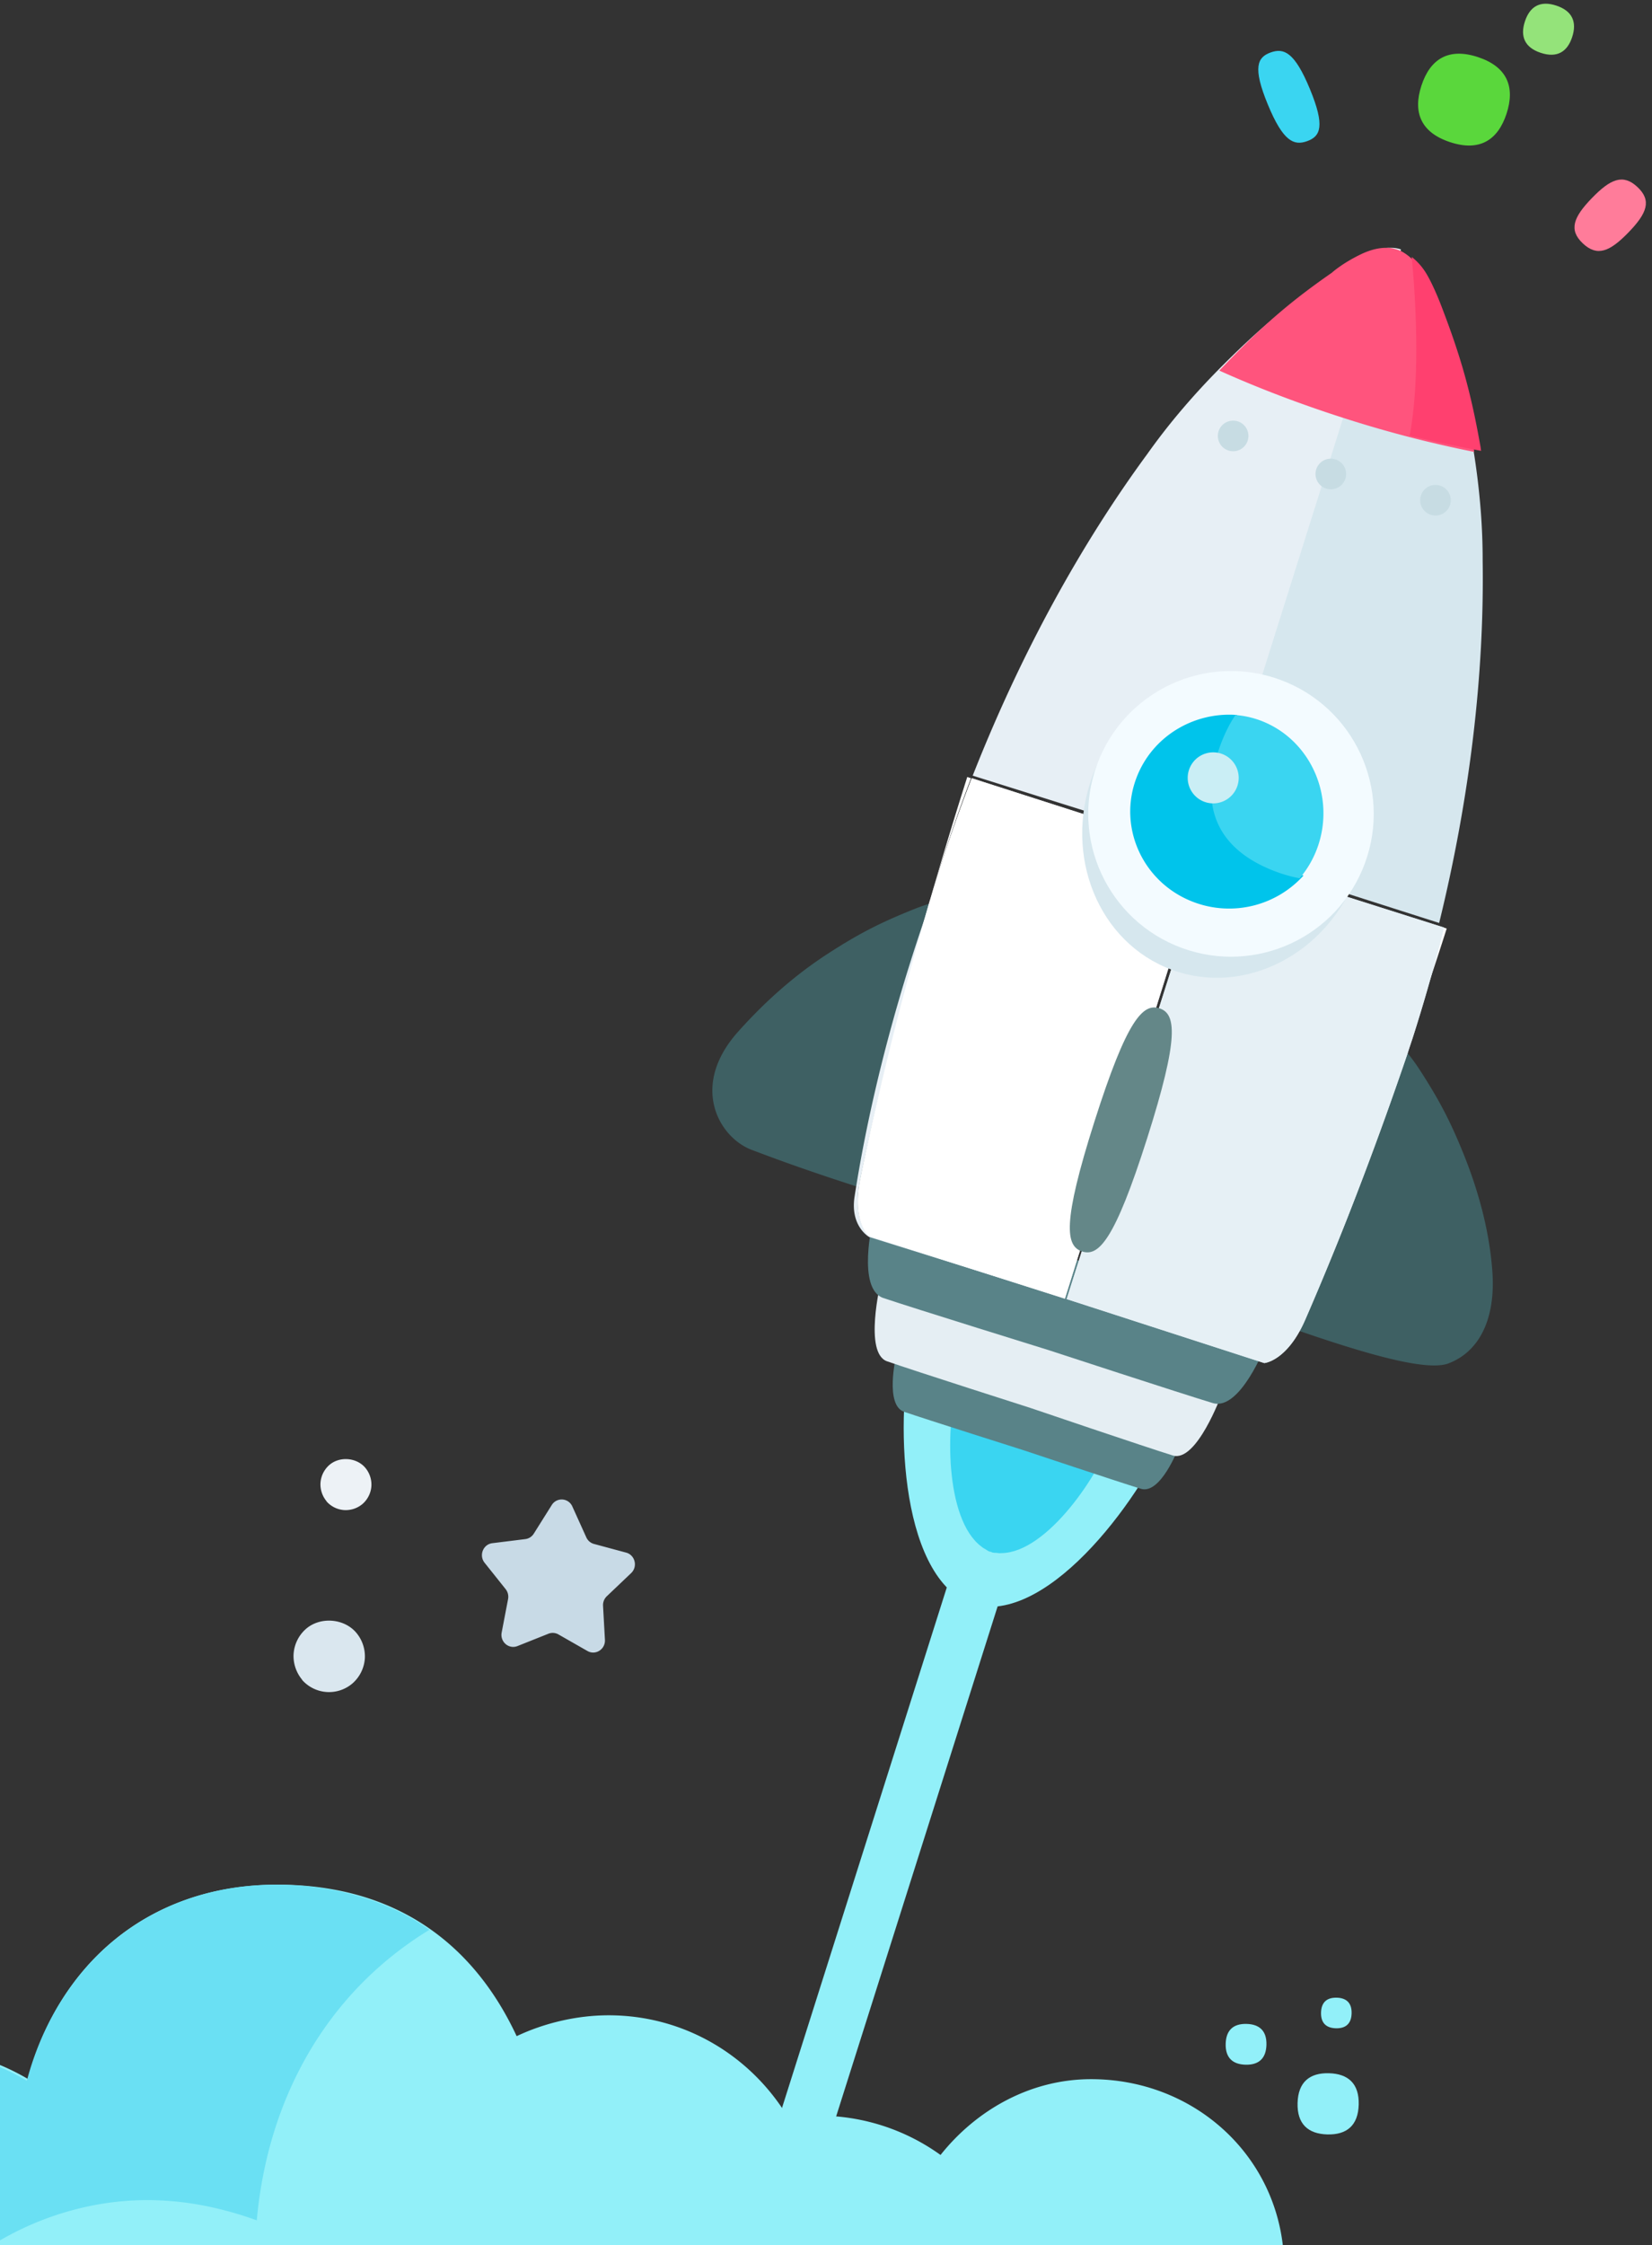 <svg xmlns="http://www.w3.org/2000/svg" width="162" height="220" viewBox="0 0 162 220">
    <rect x="0" y="0" width="162" height="220" fill="#333333" stroke="none"/>
    <g fill="none" fill-rule="evenodd">
        <path fill="#3AD5F1" d="M124.599 5.143c-1.293.466-1.783 1.438-.276 5.09s2.568 4.065 3.862 3.598c1.292-.466 1.783-1.438.275-5.09-1.507-3.653-2.568-4.065-3.861-3.598z"/>
        <path fill="#FF7C9A" d="M155.222 23.857c1.407 1.322 2.64.806 4.469-1.079 1.828-1.886 2.293-3.124.886-4.447-1.407-1.322-2.64-.808-4.469 1.079-1.828 1.886-2.293 3.124-.886 4.447z"/>
        <path fill="#5AD73C" d="M139.391 8.387c-.865 2.64-.042 4.604 2.808 5.542 2.85.94 4.674-.152 5.538-2.791.865-2.64.042-4.604-2.808-5.544-2.85-.94-4.674.152-5.538 2.793z"/>
        <path fill="#94E37A" d="M149.537 2.1c-.482 1.466-.024 2.558 1.56 3.08 1.582.521 2.596-.085 3.076-1.552s.023-2.558-1.56-3.08c-1.583-.522-2.596.085-3.076 1.552z"/>
        <path fill="#92F0F9" d="M78.122 219.62l-5.064-1.606 22.936-72.393 5.064 1.606z"/>
        <path fill="#92F0F9" d="M115.418 138.214c1.79-5.702-8.9-6.673-11.934-6.835-2.572-1.634-11.864-7.06-13.654-1.359-1.916 6.102-2.202 21.92 4.013 26.408.051.052.118.091.174.14.156.105.322.19.486.28.205.119.367.275.617.356.08.026.163.022.243.045.078.028.143.079.223.104.25.08.472.046.707.069.186.02.37.048.557.053.075-.007.151-.001.223-.013 7.64-.05 16.43-13.146 18.345-19.248z"/>
        <path fill="#3AD5F1" d="M109.057 140.648c1.062-3.422-5.275-4.004-7.071-4.102-1.524-.98-7.032-4.236-8.092-.814-1.135 3.661-1.305 13.152 2.377 15.845.03.03.071.054.105.083.092.063.19.114.287.169.121.07.218.164.365.213.047.015.097.014.144.027.046.017.085.047.132.062.149.048.28.028.42.041.11.013.22.03.33.032.044-.003.09 0 .132-.007 4.527-.03 9.737-7.887 10.871-11.549z"/>
        <path fill="#598388" d="M102.216 135.873l-14.354-2.927s-1.109 4.749.797 5.402c2.182.748 11.634 3.74 11.634 3.74s9.381 3.128 11.586 3.805c1.924.592 3.662-3.953 3.662-3.953l-13.325-6.067z"/>
        <path fill="#E5EEF3" d="M103.802 128.891l-17.44-3.208s-1.675 6.91.623 7.716c2.632.923 14.047 4.566 14.047 4.566s11.319 3.844 13.982 4.664c2.325.717 4.759-5.943 4.759-5.943l-15.971-7.795z"/>
        <path fill="#598388" d="M105.604 123.464l-19.996-3.902s-1.628 6.744 1.023 7.638c3.034 1.022 16.185 5.099 16.185 5.099s13.05 4.272 16.117 5.194c2.678.804 5.18-5.663 5.18-5.663l-18.509-8.366z"/>
        <path fill="#3E6063" d="M97.56 102.092c-.093-3.632-.403-5.963-1.144-9.368-.147-.673-.393-1.615-.64-2.211-.243-.587-.596-1.106-1.023-1.488a2.327 2.327 0 0 0-.378-.29c-.058-.036-.106-.062-.155-.088a2.347 2.347 0 0 0-.607-.235c-.552-.144-1.175-.15-1.793-.027-.627.126-1.537.446-2.172.7-3.202 1.283-5.29 2.324-8.322 4.276-3.546 2.281-6.475 4.97-8.96 7.756-4.758 5.332-1.858 10.348 1.342 11.56 4.188 1.588 10.994 4.07 27.147 8.62.02.007-5.647-3.914-4.656-7.361 1.035-3.603 1.47-7.596 1.361-11.844zM125.207 110.923c2.18-2.921 3.784-4.651 6.361-7.014.51-.467 1.257-1.097 1.803-1.444.54-.34 1.127-.564 1.7-.63a2.226 2.226 0 0 1 .652-.005 2.344 2.344 0 0 1 .632.157c.536.197 1.047.55 1.479 1.006.44.462.998 1.246 1.37 1.818 1.87 2.889 2.972 4.936 4.318 8.274 1.573 3.903 2.55 7.768 2.822 11.492.262 3.56-.614 6.537-2.767 8.18a6.2 6.2 0 0 1-1.583.866c-3.877 1.374-19.769-5.245-30.605-8.864-.02-.007 6.88.033 8.068-3.357 1.242-3.545 3.2-7.064 5.75-10.48z"/>
        <path fill="#E7EFF5" d="M85.261 121.116s-1.78-1.348-.879-5.684c2.11-10.144 4.646-19.555 6.888-27.134-.784 2.324-5.234 14.488-7.468 28.959-.451 2.922 1.428 3.959 1.428 3.959l19.477 6.082-19.446-6.182zM137.386 24.444c-.17-.054-.194-.062-.244-.074a3.093 3.093 0 0 0-.675-.085c-.82-.04-1.734.239-2.585.62-.864.386-2.052 1.05-2.96 1.819-4.253 2.881-6.972 5.045-10.844 8.907a72.114 72.114 0 0 0-4.554 4.948 62.625 62.625 0 0 0-3.02 3.915c-6.539 8.899-12.411 19.567-17.118 31.514l23.163 7.273 18.837-58.837z"/>
        <path fill="#D6E7EE" d="M141.128 90.444c3.048-12.432 4.43-24.483 4.266-35.472a62.548 62.548 0 0 0-.187-4.915 72.197 72.197 0 0 0-.828-6.631c-.9-5.36-1.847-8.674-3.623-13.451-.281-1.143-.855-2.36-1.327-3.168-.466-.796-1.04-1.544-1.72-1.979a2.886 2.886 0 0 0-.703-.355c-.08-.028-.093-.032-.095-.028l-18.504 58.747 22.72 7.252zM104.596 126.919l19.1 6.2s2.086.221 3.388-2.393c6.422-12.896 9.774-25.208 10.488-27.603-2.513 7.383-5.832 16.408-9.911 25.787-1.747 4.012-3.959 4.19-3.959 4.19l-19.106-6.181z"/>
        <path fill="#FFF" d="M91.613 86.83a163.9 163.9 0 0 1 3.608-10.569l-.368-.12a420.104 420.104 0 0 0-3.632 12c.037-.113.074-.226.093-.29.05-.172.098-.341.15-.512.051-.171.097-.336.15-.508zM141.479 90.87c-.912 3.54-1.96 7.11-3.164 10.695-.058.17-.117.33-.174.5l-.174.502c-.025.07-.058.176-.098.304a395.1 395.1 0 0 0 4-11.882l-.39-.118z"/>
        <path fill="#E7EFF5" d="M104.428 127.263l13.697-43.68-22.833-7.32a165.669 165.669 0 0 0-3.725 10.723c-.053.175-.1.342-.153.516l-.156.519c-.02.065-.057.18-.095.294-2.21 7.584-4.709 17.002-6.787 27.153-.887 4.34.866 5.687.866 5.687l19.186 6.108z"/>
        <path fill="#FFF" d="M104.428 127.263l13.697-43.68-22.833-7.32a165.669 165.669 0 0 0-3.725 10.723c-.053.175-.1.342-.153.516l-.156.519c-.02.065-.057.18-.095.294-2.21 7.584-4.709 17.002-6.787 27.153-.887 4.34.866 5.687.866 5.687l19.186 6.108z"/>
        <path fill="#D6E7EE" d="M138.489 101.837a163.392 163.392 0 0 0 3.108-10.947l-23.115-7.318-13.885 43.731 19.383 6.27s2.244-.18 4.016-4.25c4.14-9.51 7.506-18.663 10.055-26.149.039-.13.072-.24.096-.31l.171-.515c.056-.174.114-.338.17-.512z"/>
        <path fill="#E6F0F5" d="M138.489 101.837a163.392 163.392 0 0 0 3.108-10.947l-23.115-7.318-13.885 43.731 19.383 6.27s2.244-.18 4.016-4.25c4.14-9.51 7.506-18.663 10.055-26.149.039-.13.072-.24.096-.31l.171-.515c.056-.174.114-.338.17-.512z"/>
        <path fill="#FF547D" d="M140.904 29.934c-.35-.98-.897-2.337-1.371-3.165-.467-.816-1.073-1.49-1.756-1.93a2.95 2.95 0 0 0-.828-.397l-.075-.021a3.016 3.016 0 0 0-.146-.043 3.025 3.025 0 0 0-.683-.089c-.809-.033-1.697.205-2.54.605-.854.406-2.025 1.07-2.917 1.844-4.183 2.899-6.931 5.313-10.78 9.327l-.24.25c3.687 1.66 7.767 3.225 12.115 4.621a115.212 115.212 0 0 0 12.885 3.35c-.022-.136-.037-.276-.06-.413-.904-5.524-1.838-8.983-3.604-13.939z"/>
        <path fill="#C7DCE3" d="M121.378 41.29a1.5 1.5 0 1 0 .977 1.883 1.5 1.5 0 0 0-.977-1.883zM141.22 47.59a1.5 1.5 0 1 0 .977 1.883 1.5 1.5 0 0 0-.978-1.883zM130.957 45.018a1.5 1.5 0 1 0 .977 1.883 1.5 1.5 0 0 0-.977-1.883z"/>
        <path fill="#FF406F" d="M141.311 29.904c-.376-.975-.963-2.323-1.472-3.146a5.965 5.965 0 0 0-1.4-1.58c.396 4.259.85 11.857-.2 17.515 2.402.577 4.745 1.073 7 1.484-.023-.135-.035-.284-.06-.42-.97-5.49-1.972-8.928-3.868-13.853z"/>
        <path fill="#92F0F9" d="M130.006 233.685c4.863 0 6.971-6.173 3.106-9.12-2.146-1.637-4.588-2.948-7.222-3.524-.621-9.882-8.842-17.295-18.893-17.295-6.008 0-11.297 3.068-14.765 7.428a20.43 20.43 0 0 0-11.953-3.85c-.987 0-1.935.214-2.882.37-3.574-6.095-10.129-10.208-17.714-10.208-3.156 0-6.346.778-9.018 2.045-4.072-8.752-11.541-14.846-23.458-14.846-13.002.021-21.553 8.133-24.478 19.036-3.418-2.001-7.26-3.13-11.617-2.831-10.05.689-17.99 8.87-19.021 18.876-.293 2.837-.028 1.292.002 1.853-2.863.923-5.458 2.664-7.627 4.688-2.828 2.636-.919 7.378 2.95 7.378h162.59z"/>
        <path fill="#6AE0F3" d="M25.18 217.58c1.066-11.831 6.755-22.263 16.933-28.473-3.926-2.819-9.296-4.421-15.073-4.421-12.712.021-21.488 8.208-24.408 19.217-3.411-2.02-7.234-3.16-11.584-2.858-10.031.695-17.95 8.954-18.98 19.054-.292 2.864-.024 1.305.005 1.87a20.161 20.161 0 0 0-7.612 4.5c-2.822 2.662-.915 7.217 2.947 7.217h19.928c3.64-8.169 10.895-14.878 20.28-17.236 6.243-1.569 12.1-.842 17.563 1.13z"/>
        <path fill="#92F0F9" d="M127.244 206.08c.055-2.045 1.18-2.968 3.079-2.916 1.898.051 2.972 1.031 2.916 3.079-.055 2.046-1.18 2.968-3.079 2.917-1.898-.052-2.972-1.032-2.916-3.08zM131.085 195.76c.948.026 1.485.516 1.458 1.54-.028 1.023-.59 1.483-1.54 1.459-.95-.026-1.485-.517-1.458-1.54.027-1.023.59-1.484 1.54-1.458zM120.194 200.275c.037-1.364.787-1.979 2.052-1.944 1.267.034 1.982.688 1.945 2.052-.037 1.365-.787 1.98-2.053 1.945-1.265-.033-1.982-.687-1.944-2.053z"/>
        <path fill="#D6E7EE" d="M125.346 66.613c-7.171-2.65-15.323 1.563-18.208 9.41-2.884 7.846.591 16.354 7.763 19.005 7.171 2.65 15.324-1.563 18.208-9.41 2.884-7.846-.591-16.356-7.763-19.005z"/>
        <path fill="#F3FBFF" d="M125.555 66.621c-7.253-2.674-15.3 1.04-17.974 8.293-2.672 7.252 1.041 15.3 8.294 17.972 7.253 2.674 15.298-1.04 17.972-8.292 2.673-7.253-1.04-15.3-8.292-17.973z"/>
        <path fill="#00C4EB" d="M121.316 70.065c-4.232-.333-8.342 2.09-9.88 6.18-1.855 4.924.72 10.387 5.75 12.202a9.837 9.837 0 0 0 10.647-2.657 14.836 14.836 0 0 1-2.482-.664c-5.656-2.042-7.882-6.01-5.625-12.006.45-1.193.982-2.204 1.59-3.055z"/>
        <path fill="#3AD5F1" d="M121.154 70.066c-.586.865-1.101 1.895-1.534 3.107-2.18 6.102-.031 10.14 5.429 12.216.832.316 1.628.534 2.398.677a9.703 9.703 0 0 0 1.752-3.027c1.79-5.01-.696-10.57-5.552-12.415a9.094 9.094 0 0 0-2.493-.558z"/>
        <path fill="#CAEEF5" d="M118.97 73.726a2.5 2.5 0 1 0 0 5 2.5 2.5 0 0 0 0-5z"/>
        <path fill="#DAE7EF" d="M29.616 164.612a3.528 3.528 0 0 0 4.951.35 3.58 3.58 0 0 0 1.21-2.424 3.595 3.595 0 0 0-.85-2.552c-1.205-1.413-3.552-1.578-4.942-.347a3.586 3.586 0 0 0-1.192 2.406c-.065.926.25 1.866.847 2.569l-.024-.002z"/>
        <path fill="#EDF2F6" d="M32.019 147.126a2.527 2.527 0 0 0 1.716.85 2.55 2.55 0 0 0 1.82-.601c.501-.437.818-1.07.863-1.731a2.56 2.56 0 0 0-.606-1.822c-.86-1.01-2.538-1.128-3.53-.25a2.563 2.563 0 0 0-.852 1.72c-.046.662.18 1.333.606 1.835l-.017-.001z"/>
        <path fill="#C8DAE6" d="M59.504 156.424c-.252.24-.387.582-.368.933l.185 3.332c.053.93-.918 1.553-1.712 1.1l-2.848-1.625c-.3-.171-.659-.196-.98-.069l-3.036 1.21c-.848.338-1.726-.416-1.55-1.329l.628-3.274a1.204 1.204 0 0 0-.239-.976l-2.061-2.583c-.576-.721-.148-1.81.755-1.92l3.235-.401a1.15 1.15 0 0 0 .832-.534l1.763-2.806a1.141 1.141 0 0 1 2.017.142l1.37 3.027c.145.32.421.556.754.646l3.15.849c.88.237 1.16 1.374.492 2.008l-2.387 2.27z"/>
        <path fill="#648788" d="M106.118 122.636c-1.613-.522-1.976-2.734 1.211-12.747 3.188-10.014 4.759-11.6 6.372-11.078 1.613.523 1.975 2.734-1.212 12.748-3.188 10.013-4.758 11.599-6.371 11.077z"/>
    </g>
</svg>

